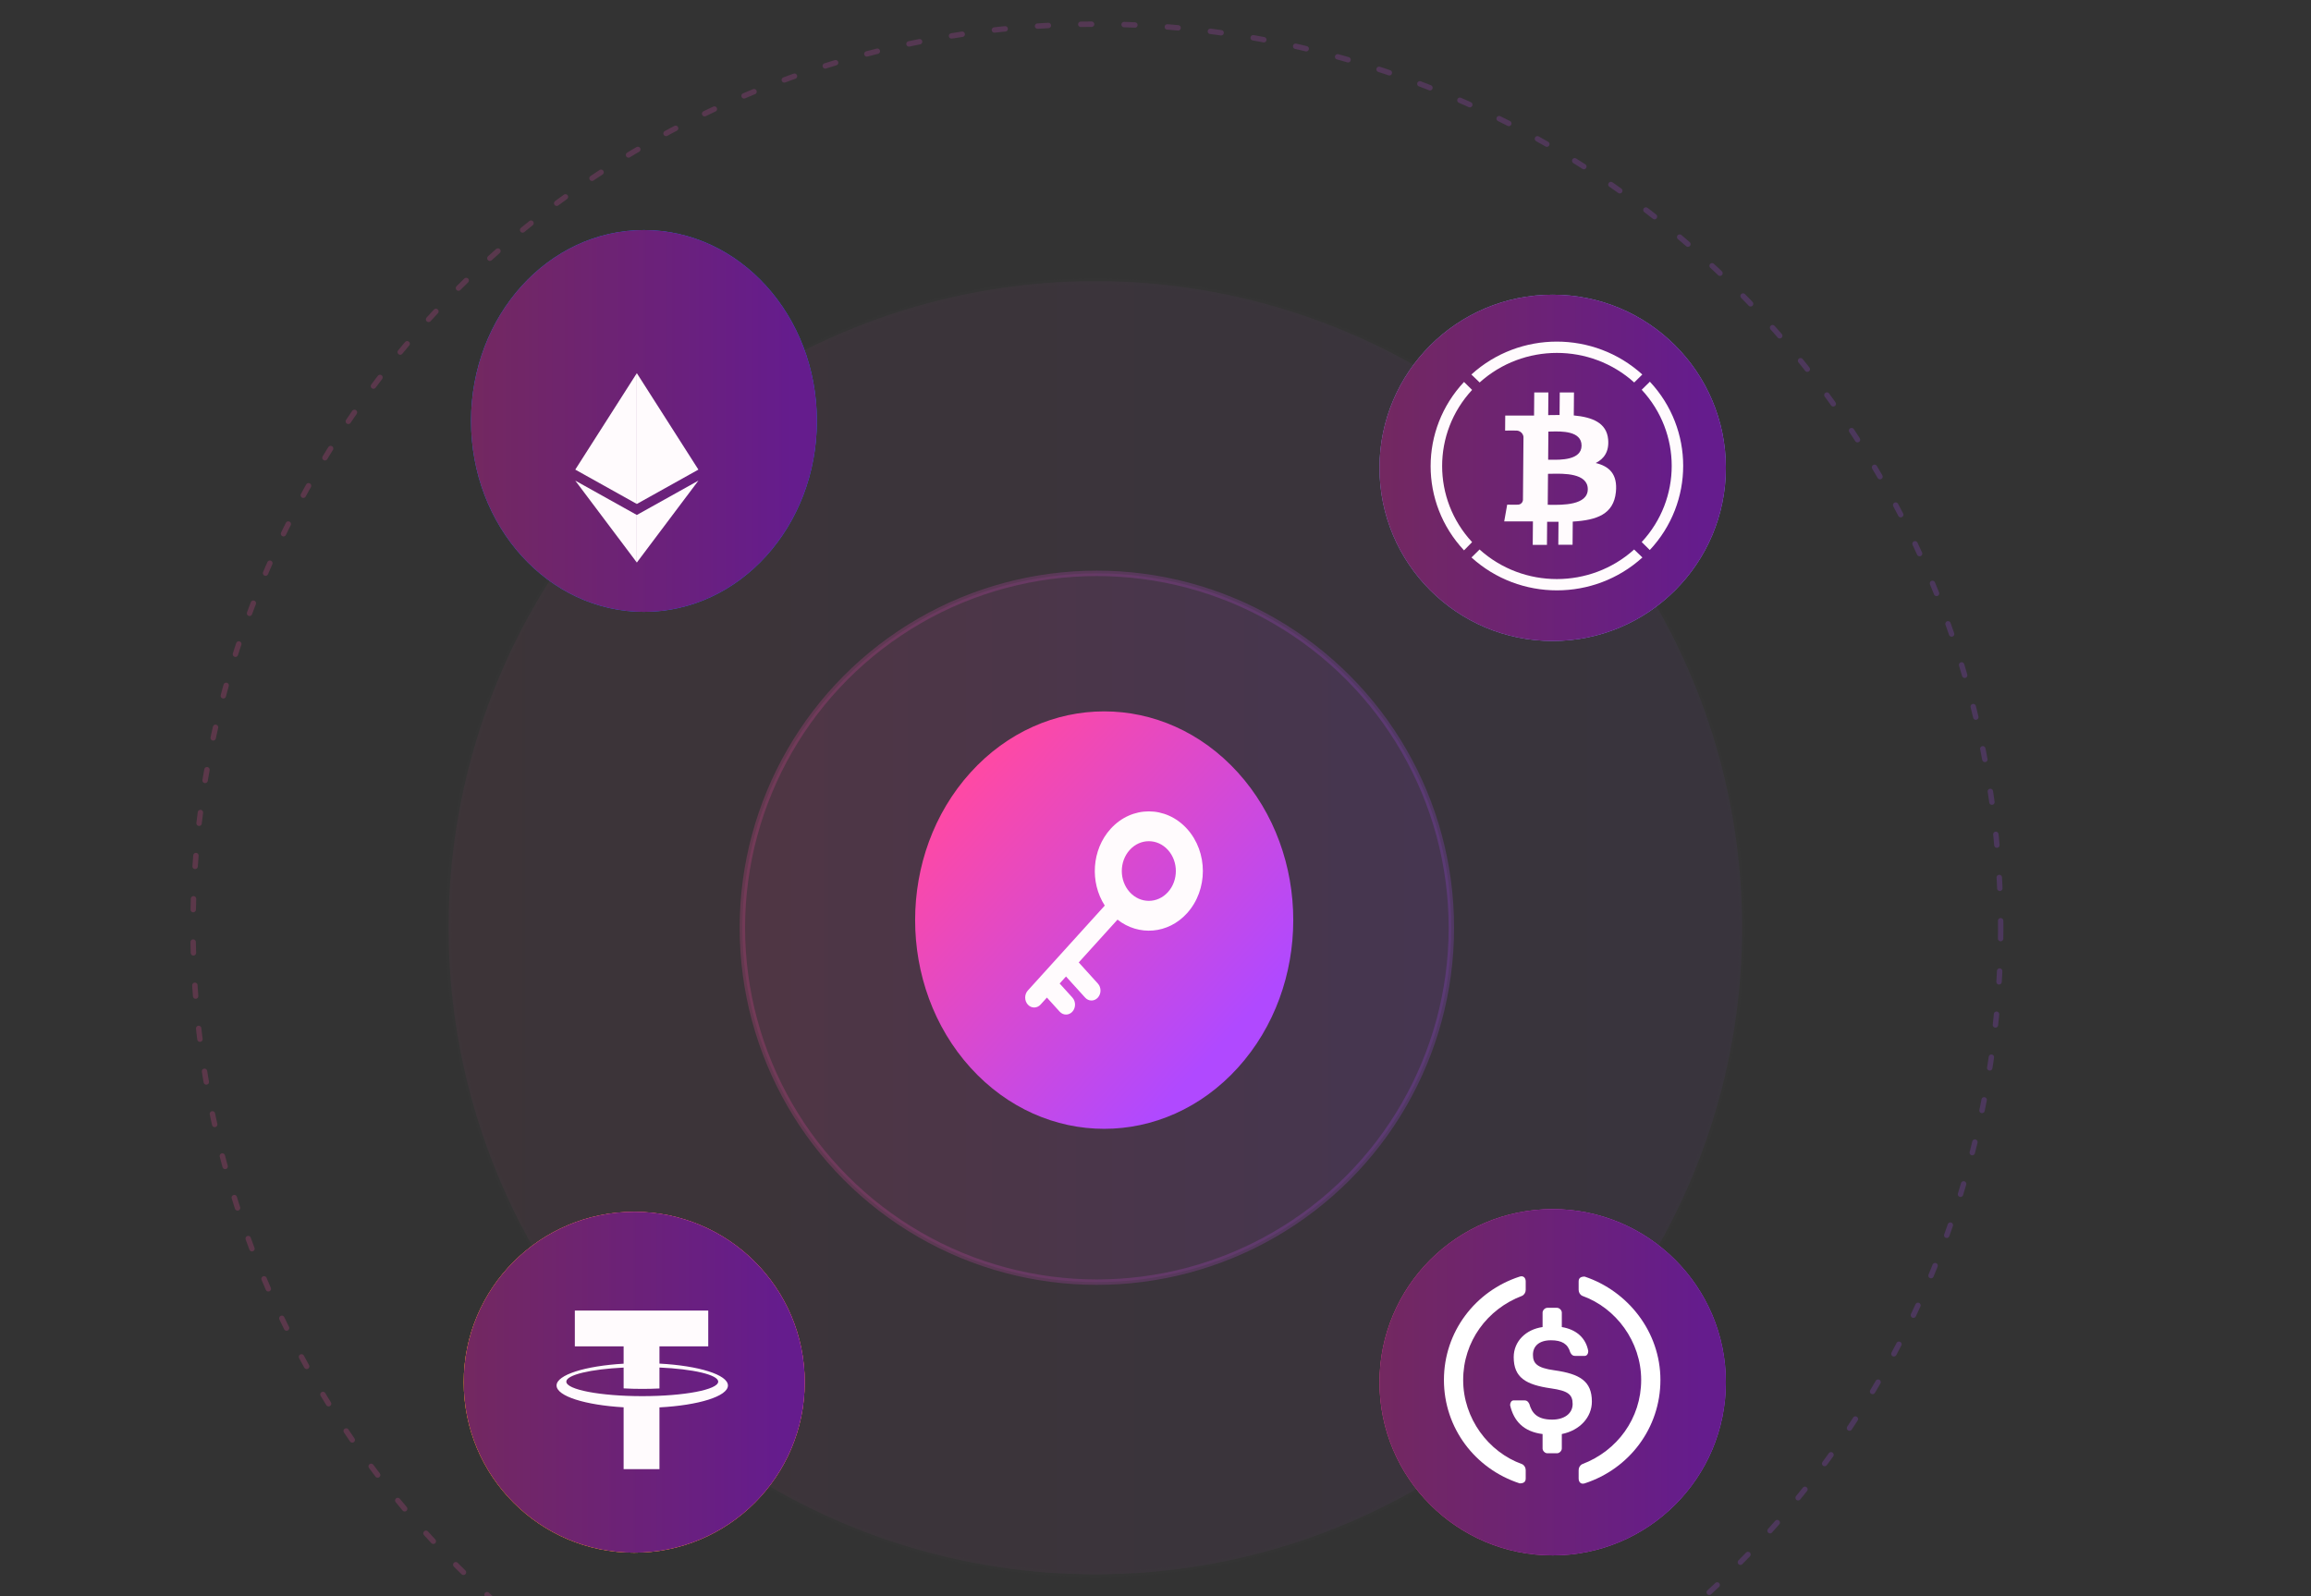 <svg width="427" height="295" viewBox="0 0 427 295" fill="none" xmlns="http://www.w3.org/2000/svg">
<rect x="0" y="0" width="427" height="295" fill="#333333" stroke="none"/>
<g clip-path="url(#clip0_8328_123180)">
<circle opacity="0.1" cx="202.386" cy="171.467" r="119.5" fill="url(#paint0_linear_8328_123180)" stroke="#3D3D3D"/>
<circle opacity="0.2" cx="202.667" cy="171.467" r="65.5" fill="url(#paint1_linear_8328_123180)" stroke="url(#paint2_linear_8328_123180)"/>
<circle opacity="0.2" cx="202.667" cy="171.467" r="167" stroke="url(#paint3_linear_8328_123180)" stroke-linecap="round" stroke-dasharray="2 6"/>
<circle cx="117.183" cy="255.467" r="31.5" fill="#F48C16"/>
<circle cx="117.183" cy="255.467" r="31.5" fill="url(#paint4_linear_8328_123180)"/>
<circle cx="117.183" cy="255.467" r="31.5" fill="url(#paint5_linear_8328_123180)"/>
<path d="M134.5 256.066C134.5 254.07 129.067 252.404 121.847 252.019L121.847 248.838H130.862V242.217H106.21V248.838H115.225V252.035C108.136 252.446 102.834 254.094 102.834 256.066C102.834 258.039 108.136 259.688 115.225 260.098V271.522H121.847V260.113C129.067 259.73 134.5 258.063 134.5 256.066ZM118.667 258.034C110.917 258.034 104.635 256.834 104.635 255.354C104.635 254.1 109.14 253.048 115.225 252.755V253.509H115.226V256.601C116.323 256.663 117.476 256.695 118.667 256.695C119.764 256.695 120.829 256.667 121.847 256.616V252.743C128.065 253.018 132.7 254.082 132.7 255.354C132.7 256.834 126.417 258.034 118.667 258.034Z" fill="#FFFBFD"/>
<g clip-path="url(#clip1_8328_123180)">
<path d="M286.886 118.467C304.559 118.467 318.886 104.14 318.886 86.467C318.886 68.794 304.559 54.467 286.886 54.467C269.213 54.467 254.886 68.794 254.886 86.467C254.886 104.14 269.213 118.467 286.886 118.467Z" fill="#9391F7"/>
<path d="M286.886 118.467C304.559 118.467 318.886 104.14 318.886 86.467C318.886 68.794 304.559 54.467 286.886 54.467C269.213 54.467 254.886 68.794 254.886 86.467C254.886 104.14 269.213 118.467 286.886 118.467Z" fill="url(#paint6_linear_8328_123180)"/>
<path fill-rule="evenodd" clip-rule="evenodd" d="M273.393 70.689C281.477 63.403 293.867 63.403 301.95 70.689L303.445 69.216C294.525 61.108 280.784 61.108 271.864 69.216L273.393 70.689ZM304.83 70.562L303.335 72.035C310.727 80.003 310.727 92.214 303.335 100.181L304.83 101.655C313.057 92.864 313.057 79.32 304.83 70.528V70.562ZM271.998 72.064C264.615 80.029 264.615 92.229 271.998 100.195L270.504 101.717C262.277 92.926 262.277 79.382 270.504 70.591L271.998 72.064ZM301.936 101.557C293.852 108.843 281.462 108.843 273.379 101.557L271.884 103.03C280.804 111.138 294.545 111.138 303.465 103.03L301.936 101.557ZM286.496 84.966C288.299 84.998 292.199 85.066 292.222 82.37C292.245 79.61 288.466 79.707 286.627 79.755C286.422 79.76 286.242 79.765 286.093 79.765L286.049 84.961C286.176 84.961 286.327 84.963 286.496 84.966ZM286.484 93.298C288.635 93.329 293.348 93.397 293.373 90.437C293.399 87.414 288.891 87.513 286.679 87.561C286.427 87.567 286.205 87.571 286.022 87.571L285.974 93.293C286.12 93.293 286.292 93.295 286.484 93.298ZM290.786 76.781C294.182 77.095 296.861 78.128 297.134 81.205C297.344 83.456 296.372 84.808 294.838 85.575C297.346 86.17 298.906 87.645 298.565 90.948C298.142 95.053 295.037 96.134 290.596 96.4L290.56 100.686H287.927L287.963 96.434H285.863L285.827 100.706H283.2L283.236 96.37H281.355H277.931L278.48 93.268C278.48 93.268 280.425 93.298 280.391 93.268C280.394 93.269 280.397 93.269 280.4 93.269C280.912 93.3 281.357 92.915 281.393 92.408L281.491 80.723C281.392 80.008 280.736 79.504 280.008 79.583C280.038 79.548 278.097 79.583 278.097 79.583L278.12 76.805H281.773H283.445L283.481 72.538H286.094L286.059 76.722C286.761 76.697 287.467 76.697 288.159 76.697L288.194 72.538H290.822L290.786 76.781Z" fill="#FFFBFD"/>
</g>
<g clip-path="url(#clip2_8328_123180)">
<path d="M286.886 287.467C304.559 287.467 318.886 273.14 318.886 255.467C318.886 237.794 304.559 223.467 286.886 223.467C269.213 223.467 254.886 237.794 254.886 255.467C254.886 273.14 269.213 287.467 286.886 287.467Z" fill="url(#paint7_linear_8328_123180)"/>
<path d="M286.886 287.467C304.559 287.467 318.886 273.14 318.886 255.467C318.886 237.794 304.559 223.467 286.886 223.467C269.213 223.467 254.886 237.794 254.886 255.467C254.886 273.14 269.213 287.467 286.886 287.467Z" fill="url(#paint8_linear_8328_123180)"/>
<path d="M281.902 273.266C281.902 273.933 281.458 274.155 280.791 274.155C272.57 271.489 266.793 263.934 266.793 255.047C266.793 246.159 272.57 238.605 280.791 235.939C281.458 235.716 281.902 236.161 281.902 236.827V238.383C281.902 238.827 281.68 239.271 281.235 239.494C274.792 241.938 270.348 247.937 270.348 255.047C270.348 262.157 275.014 268.378 281.235 270.6C281.68 270.822 281.902 271.267 281.902 271.711V273.266Z" fill="white"/>
<path d="M288.574 267.705C288.574 268.149 288.129 268.594 287.685 268.594H285.908C285.463 268.594 285.019 268.149 285.019 267.705V265.039C281.464 264.594 279.686 262.595 279.02 259.706C279.02 259.262 279.242 258.817 279.686 258.817H281.686C282.13 258.817 282.353 259.04 282.575 259.484C283.019 261.039 283.908 262.372 286.796 262.372C289.018 262.372 290.574 261.262 290.574 259.484C290.574 257.707 289.685 257.04 286.574 256.596C281.908 255.929 279.686 254.596 279.686 250.819C279.686 247.93 281.908 245.708 285.019 245.264V242.598C285.019 242.153 285.463 241.709 285.908 241.709H287.685C288.129 241.709 288.574 242.153 288.574 242.598V245.264C291.24 245.708 293.018 247.264 293.462 249.708C293.462 250.152 293.24 250.597 292.795 250.597H291.018C290.574 250.597 290.351 250.374 290.129 249.93C289.685 248.375 288.574 247.708 286.574 247.708C284.352 247.708 283.241 248.819 283.241 250.374C283.241 251.93 283.908 252.818 287.241 253.263C291.907 253.929 294.129 255.262 294.129 259.04C294.129 261.928 291.907 264.372 288.574 265.039V267.705Z" fill="white"/>
<path d="M292.795 274.156C292.128 274.378 291.684 273.934 291.684 273.267V271.712C291.684 271.267 291.906 270.823 292.35 270.601C298.794 268.157 303.238 262.158 303.238 255.048C303.238 247.938 298.572 241.716 292.35 239.494C291.906 239.272 291.684 238.828 291.684 238.384V236.828C291.684 236.162 292.128 235.939 292.795 235.939C300.794 238.606 306.793 246.16 306.793 255.048C306.793 263.935 301.016 271.49 292.795 274.156Z" fill="white"/>
</g>
<path d="M118.982 113.082C136.627 113.082 150.932 97.285 150.932 77.8C150.932 58.314 136.627 42.518 118.982 42.518C101.336 42.518 87.032 58.314 87.032 77.8C87.032 97.285 101.336 113.082 118.982 113.082Z" fill="#2470FF"/>
<path d="M118.982 113.082C136.627 113.082 150.932 97.285 150.932 77.8C150.932 58.314 136.627 42.518 118.982 42.518C101.336 42.518 87.032 58.314 87.032 77.8C87.032 97.285 101.336 113.082 118.982 113.082Z" fill="url(#paint9_linear_8328_123180)"/>
<path d="M117.667 68.967V93.141L106.292 86.792L117.667 68.967Z" fill="#FFFBFD"/>
<path d="M117.667 68.967L129.043 86.792L117.667 93.141V68.967Z" fill="#FFFBFD"/>
<path d="M117.667 95.176V103.967L106.292 88.829L117.667 95.176Z" fill="#FFFBFD"/>
<path d="M117.667 103.967V95.176L129.043 88.829L117.667 103.967Z" fill="#FFFBFD"/>
<circle cx="36.813" cy="36.813" r="36.813" transform="matrix(0.671 0.741 -0.671 0.741 204.021 115.496)" fill="url(#paint10_linear_8328_123180)"/>
<path d="M219.327 153.187C223.226 157.492 223.226 164.474 219.327 168.78C215.828 172.644 210.379 173.038 206.479 169.967L199.317 177.876L202.85 181.778C203.5 182.496 203.5 183.659 202.85 184.377C202.2 185.094 201.146 185.094 200.497 184.377L196.967 180.479C196.966 180.478 196.965 180.475 196.964 180.474L195.79 181.771L198.147 184.373C198.796 185.091 198.796 186.254 198.147 186.972C197.497 187.689 196.443 187.689 195.793 186.972L193.44 184.373C193.439 184.372 193.438 184.37 193.437 184.369L192.262 185.667C191.612 186.384 190.559 186.384 189.909 185.667C189.259 184.949 189.259 183.786 189.909 183.068L204.127 167.367C201.351 163.061 201.71 157.049 205.207 153.187C209.106 148.881 215.428 148.881 219.327 153.187ZM215.797 157.085C213.847 154.932 210.686 154.932 208.737 157.085C206.787 159.238 206.787 162.729 208.736 164.881C210.686 167.034 213.848 167.034 215.797 164.881C217.747 162.729 217.746 159.238 215.797 157.085Z" fill="#FFFBFD"/>
</g>
<defs>
<linearGradient id="paint0_linear_8328_123180" x1="82.386" y1="171.467" x2="322.386" y2="171.467" gradientUnits="userSpaceOnUse">
<stop stop-color="#FF49A4" stop-opacity="0.5"/>
<stop offset="0.93" stop-color="#B049FF" stop-opacity="0.5"/>
</linearGradient>
<linearGradient id="paint1_linear_8328_123180" x1="136.667" y1="171.467" x2="268.667" y2="171.467" gradientUnits="userSpaceOnUse">
<stop stop-color="#FF49A4" stop-opacity="0.5"/>
<stop offset="0.93" stop-color="#B049FF" stop-opacity="0.5"/>
</linearGradient>
<linearGradient id="paint2_linear_8328_123180" x1="136.667" y1="171.467" x2="268.667" y2="171.467" gradientUnits="userSpaceOnUse">
<stop stop-color="#FF49A4"/>
<stop offset="0.93" stop-color="#B049FF"/>
</linearGradient>
<linearGradient id="paint3_linear_8328_123180" x1="35.667" y1="171.467" x2="369.667" y2="171.467" gradientUnits="userSpaceOnUse">
<stop stop-color="#FF49A4"/>
<stop offset="0.93" stop-color="#B049FF"/>
</linearGradient>
<linearGradient id="paint4_linear_8328_123180" x1="136.46" y1="240.681" x2="95.837" y2="271.839" gradientUnits="userSpaceOnUse">
<stop stop-color="#FA43BD"/>
<stop offset="1" stop-color="#FFA930"/>
</linearGradient>
<linearGradient id="paint5_linear_8328_123180" x1="85.683" y1="255.467" x2="148.683" y2="255.467" gradientUnits="userSpaceOnUse">
<stop stop-color="#732860"/>
<stop offset="0.93" stop-color="#651C8D"/>
</linearGradient>
<linearGradient id="paint6_linear_8328_123180" x1="254.886" y1="86.467" x2="318.886" y2="86.467" gradientUnits="userSpaceOnUse">
<stop stop-color="#732860"/>
<stop offset="0.93" stop-color="#651C8D"/>
</linearGradient>
<linearGradient id="paint7_linear_8328_123180" x1="254.886" y1="255.467" x2="318.886" y2="255.467" gradientUnits="userSpaceOnUse">
<stop stop-color="#FF49A4"/>
<stop offset="0.93" stop-color="#B049FF"/>
</linearGradient>
<linearGradient id="paint8_linear_8328_123180" x1="254.886" y1="255.467" x2="318.886" y2="255.467" gradientUnits="userSpaceOnUse">
<stop stop-color="#732860"/>
<stop offset="0.93" stop-color="#651C8D"/>
</linearGradient>
<linearGradient id="paint9_linear_8328_123180" x1="87.032" y1="77.8" x2="150.932" y2="77.8" gradientUnits="userSpaceOnUse">
<stop stop-color="#732860"/>
<stop offset="0.93" stop-color="#651C8D"/>
</linearGradient>
<linearGradient id="paint10_linear_8328_123180" x1="0" y1="36.813" x2="73.625" y2="36.813" gradientUnits="userSpaceOnUse">
<stop stop-color="#FF49A4"/>
<stop offset="0.93" stop-color="#B049FF"/>
</linearGradient>
<clipPath id="clip0_8328_123180">
<rect width="426.667" height="321" fill="white" transform="translate(0.333 0.35)"/>
</clipPath>
<clipPath id="clip1_8328_123180">
<rect width="64" height="64" fill="white" transform="translate(254.886 54.467)"/>
</clipPath>
<clipPath id="clip2_8328_123180">
<rect width="64" height="64" fill="white" transform="translate(254.886 223.467)"/>
</clipPath>
</defs>
</svg>
